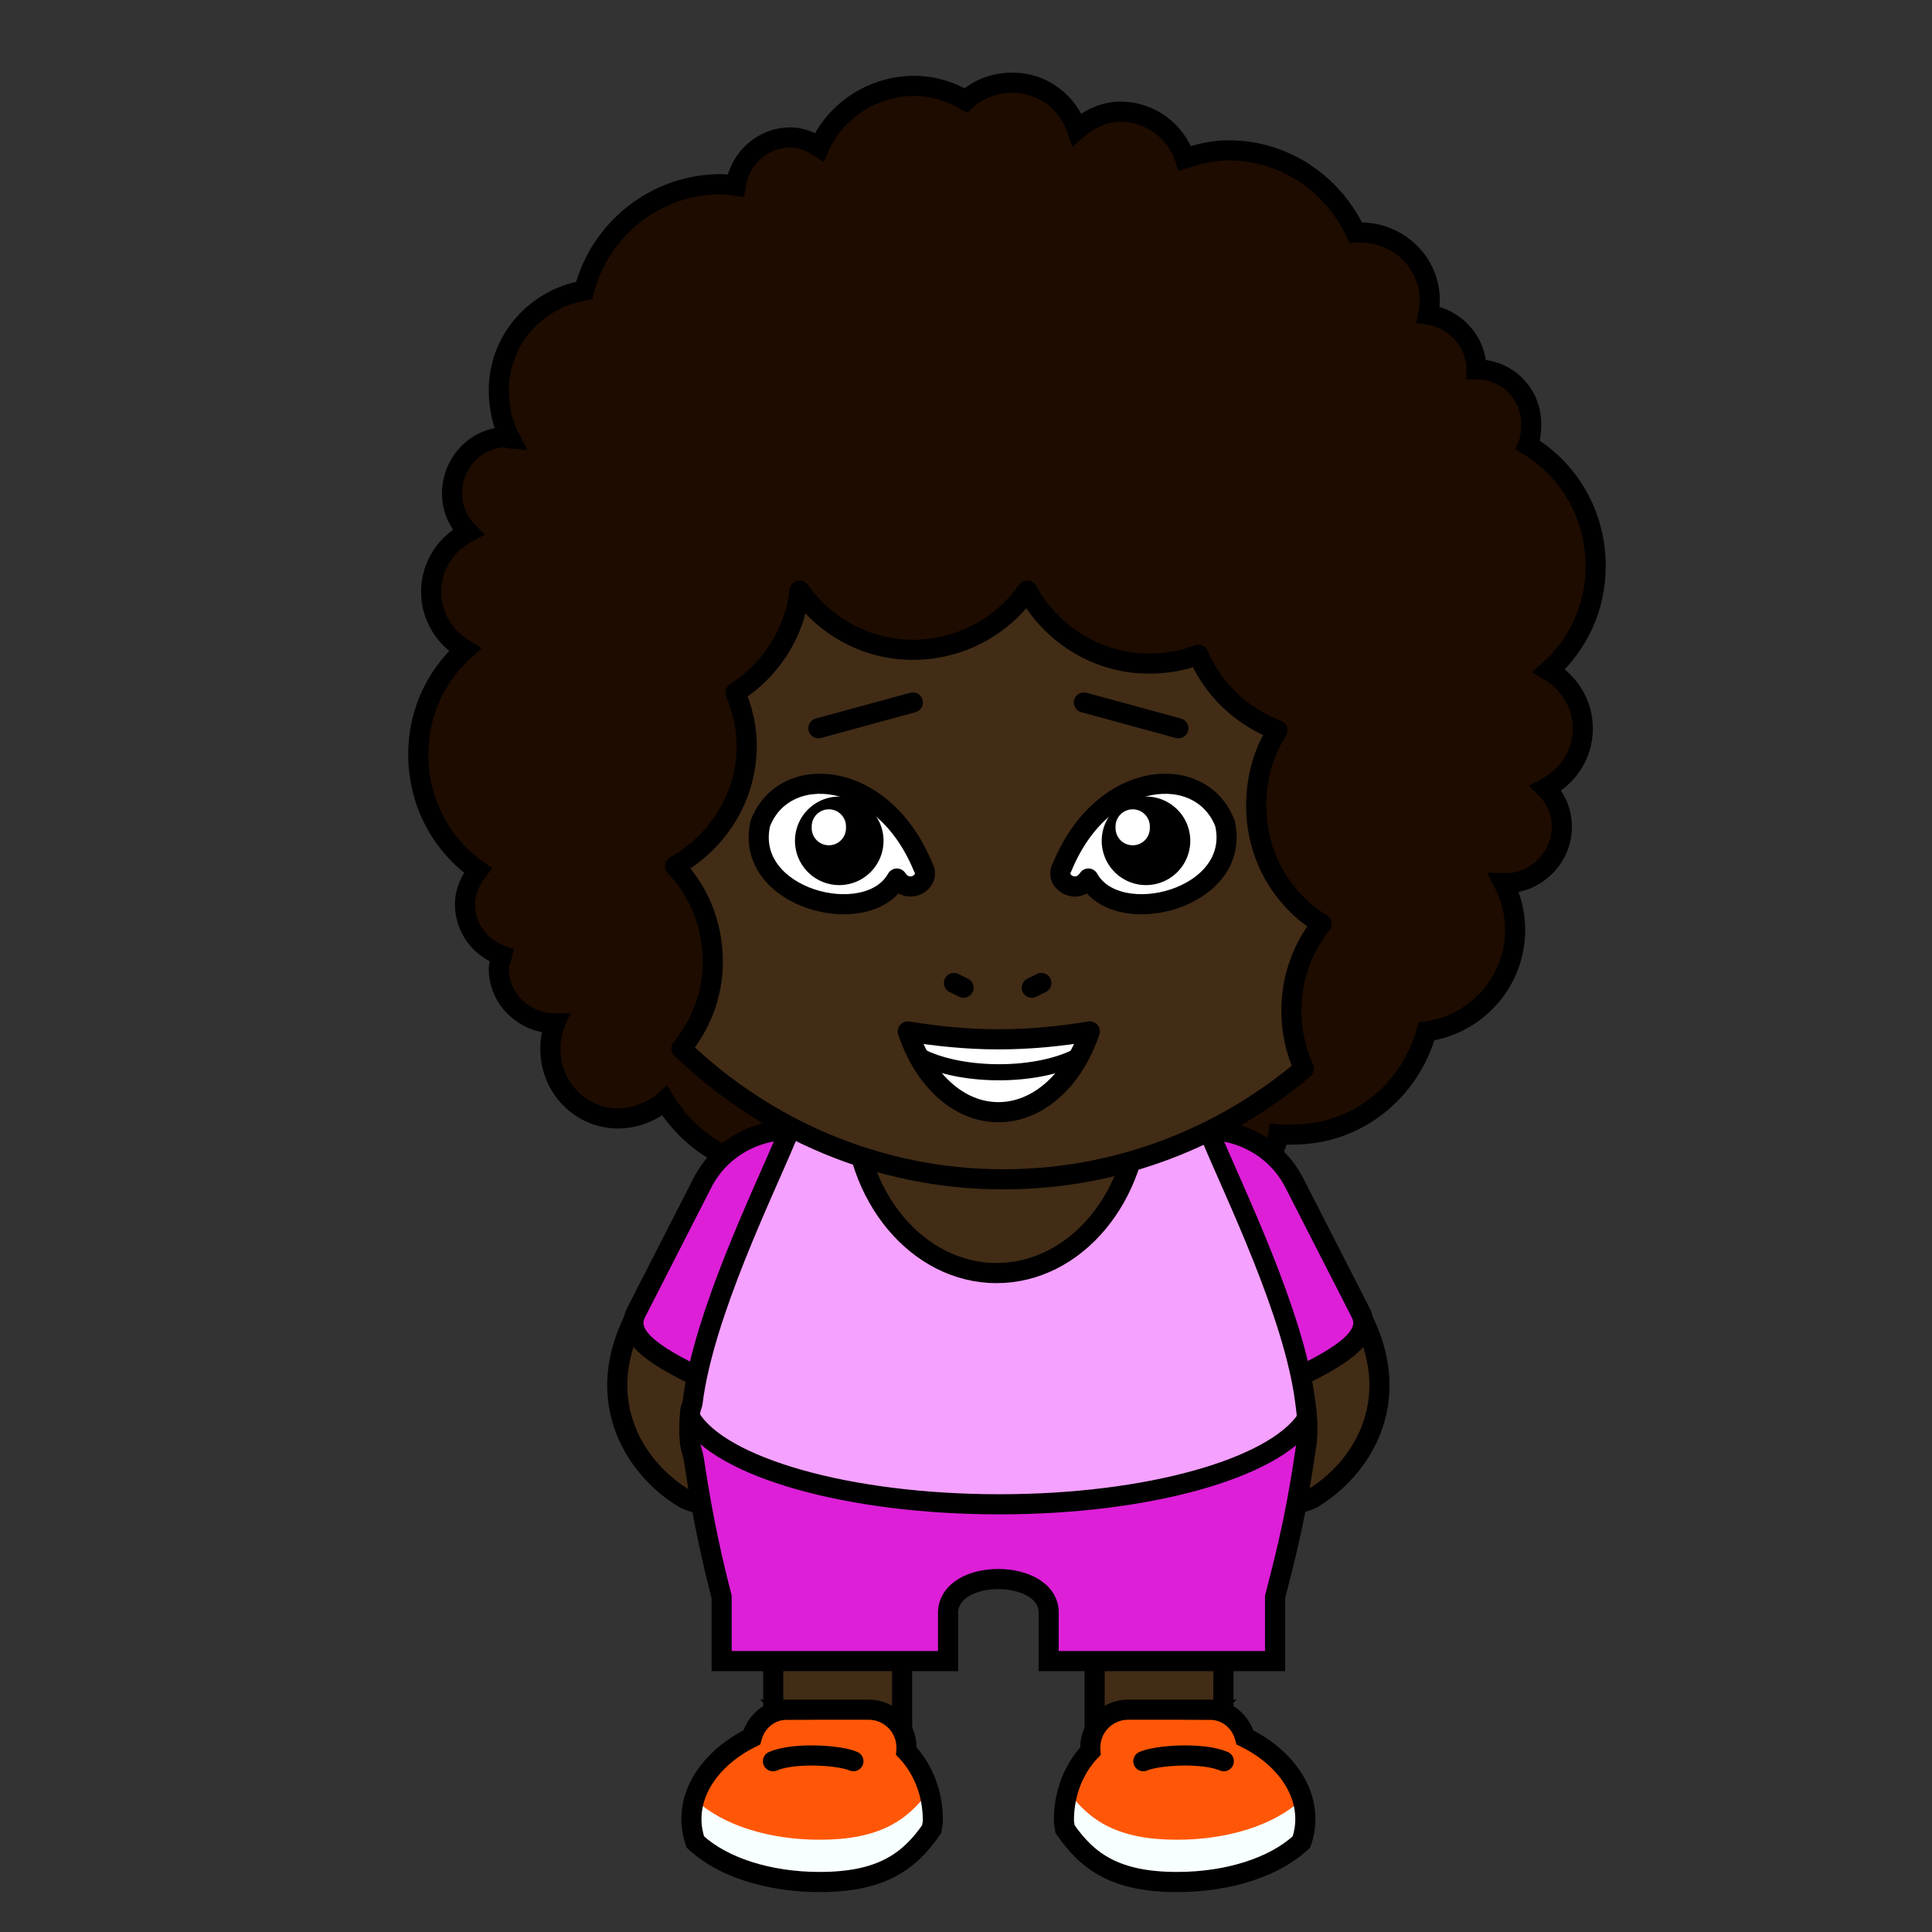 <?xml version="1.0" encoding="UTF-8" standalone="no"?>
<!-- Created with Inkscape (http://www.inkscape.org/) -->

<svg
 xmlns:dc="http://purl.org/dc/elements/1.1/"
 xmlns:cc="http://creativecommons.org/ns#"
 xmlns:rdf="http://www.w3.org/1999/02/22-rdf-syntax-ns#"
 xmlns:svg="http://www.w3.org/2000/svg"
 xmlns="http://www.w3.org/2000/svg"
 version="1.0"
 width="100%"
 height="100%"
 viewBox="0 0 48 48"
 id="svg2383">
<rect x="0" y="0" width="48" height="48" fill="#333333" stroke="none"/>
<defs
 id="defs2385" />
<rect
 width="3.201"
 height="3.574"
 rx="0"
 ry="0"
 x="-30.396"
 y="39.592"
 transform="scale(-1,1)"
 id="rect4569"
 style="color:#000000;fill:#422c16;fill-opacity:1;fill-rule:evenodd;stroke:#000000;stroke-width:0.5;stroke-linecap:round;stroke-linejoin:miter;stroke-miterlimit:4;stroke-opacity:1;stroke-dasharray:none;stroke-dashoffset:0;marker:none;visibility:visible;display:inline;overflow:visible;enable-background:accumulate" />
<path
 d="m 30.056,42.478 c 0.431,0 0.767,0.292 0.875,0.687 0.888,0.438 1.5,1.187 1.5,2.031 0,0.196 -0.034,0.38 -0.094,0.562 -0.01,0.009 -0.021,0.022 -0.031,0.031 -0.661,0.602 -1.793,0.969 -3.062,0.969 -1.523,0 -2.223,-0.5 -2.781,-1.312 -0.009,-0.072 -0.031,-0.145 -0.031,-0.219 0,-0.654 0.231,-1.268 0.656,-1.719 -0.004,-0.033 0,-0.06 0,-0.094 0,-0.517 0.42,-0.937 0.938,-0.937 l 2.031,0 z"
 id="path4572"
 style="color:#000000;fill:#ff5707;fill-opacity:1;fill-rule:evenodd;stroke:none;stroke-width:0.5;marker:none;visibility:visible;display:inline;overflow:visible;enable-background:accumulate" />
<path
 d="m 26.524,44.489 c 0.548,0.756 1.256,1.219 2.719,1.219 1.269,0 2.402,-0.367 3.062,-0.969 0.01,-0.009 0.021,-0.022 0.031,-0.031 0.047,0.16 0.094,0.331 0.094,0.5 0,0.196 -0.034,0.38 -0.094,0.562 -0.01,0.009 -0.021,0.022 -0.031,0.031 -0.661,0.602 -1.793,0.969 -3.062,0.969 -1.523,0 -2.223,-0.5 -2.781,-1.312 -0.009,-0.072 -0.031,-0.145 -0.031,-0.219 0,-0.256 0.025,-0.514 0.094,-0.75 z"
 id="path4574"
 style="color:#000000;fill:#f8ffff;fill-opacity:1;fill-rule:evenodd;stroke:none;stroke-width:0.5;marker:none;visibility:visible;display:inline;overflow:visible;enable-background:accumulate" />
<path
 d="m 30.056,42.478 c 0.431,0 0.767,0.292 0.875,0.687 0.888,0.438 1.5,1.187 1.5,2.031 0,0.196 -0.034,0.38 -0.094,0.562 -0.01,0.009 -0.021,0.022 -0.031,0.031 -0.661,0.602 -1.793,0.969 -3.062,0.969 -1.523,0 -2.223,-0.5 -2.781,-1.312 -0.009,-0.072 -0.031,-0.145 -0.031,-0.219 0,-0.654 0.231,-1.268 0.656,-1.719 -0.004,-0.033 0,-0.06 0,-0.094 0,-0.517 0.42,-0.937 0.938,-0.937 l 2.031,0 z"
 id="path4576"
 style="color:#000000;fill:none;stroke:#000000;stroke-width:0.5;stroke-linecap:round;stroke-linejoin:miter;stroke-miterlimit:4;stroke-opacity:1;stroke-dasharray:none;stroke-dashoffset:0;marker:none;visibility:visible;display:inline;overflow:visible;enable-background:accumulate" />
<path
 d="m 30.405,43.757 c -0.528,-0.226 -1.66,-0.151 -1.999,0"
 id="path4578"
 style="fill:none;stroke:#000000;stroke-width:0.5;stroke-linecap:round;stroke-linejoin:miter;stroke-miterlimit:4;stroke-opacity:1;stroke-dasharray:none;display:inline" />
<rect
 width="3.201"
 height="3.574"
 rx="0"
 ry="0"
 x="19.212"
 y="39.592"
 id="rect4539"
 style="color:#000000;fill:#422c16;fill-opacity:1;fill-rule:evenodd;stroke:#000000;stroke-width:0.5;stroke-linecap:round;stroke-linejoin:miter;stroke-miterlimit:4;stroke-opacity:1;stroke-dasharray:none;stroke-dashoffset:0;marker:none;visibility:visible;display:inline;overflow:visible;enable-background:accumulate" />
<path
 d="m 25.157,2.054 c -0.449,0 -0.856,0.156 -1.16,0.44 -0.376,-0.218 -0.815,-0.36 -1.28,-0.36 -1.044,0 -1.966,0.622 -2.361,1.521 -0.216,-0.14 -0.444,-0.24 -0.72,-0.24 -0.695,0 -1.263,0.532 -1.361,1.201 -0.118,-0.012 -0.239,-0.04 -0.36,-0.04 -1.636,0 -3.013,1.126 -3.401,2.641 -1.2,0.208 -2.121,1.222 -2.121,2.481 0,0.427 0.094,0.847 0.28,1.201 -0.028,-0.002 -0.051,-0.04 -0.08,-0.04 -0.763,0 -1.361,0.637 -1.361,1.401 0,0.382 0.15,0.71 0.4,0.96 -0.541,0.285 -0.92,0.827 -0.92,1.481 0,0.622 0.341,1.144 0.84,1.441 -0.719,0.643 -1.16,1.562 -1.16,2.601 0,1.191 0.573,2.247 1.481,2.881 -0.179,0.233 -0.32,0.524 -0.32,0.84 0,0.601 0.384,1.09 0.92,1.281 -0.024,0.102 -0.08,0.21 -0.08,0.32 0,0.763 0.637,1.361 1.401,1.361 -0.086,0.204 -0.12,0.405 -0.12,0.64 0,0.939 0.741,1.721 1.681,1.721 0.431,0 0.861,-0.176 1.16,-0.44 0.615,1.017 1.727,1.721 3.001,1.721 0.365,0 0.709,-0.096 1.04,-0.2 0.227,0.673 0.891,1.161 1.641,1.161 0.387,0 0.714,-0.182 1,-0.4 0.585,0.438 1.294,0.72 2.081,0.72 0.242,0 0.452,-0.033 0.68,-0.08 0.392,0.246 0.864,0.4 1.361,0.4 1.044,0 1.965,-0.623 2.361,-1.521 0.216,0.14 0.444,0.24 0.72,0.24 0.695,0 1.263,-0.532 1.361,-1.201 0.118,0.012 0.239,0 0.36,0 1.609,0 2.907,-1.084 3.321,-2.561 1.24,-0.174 2.201,-1.233 2.201,-2.521 0,-0.415 -0.104,-0.814 -0.28,-1.161 0.014,4.12e-4 0.026,0 0.04,0 0.763,0 1.401,-0.637 1.401,-1.401 0,-0.382 -0.15,-0.71 -0.4,-0.96 0.541,-0.285 0.92,-0.827 0.92,-1.481 0,-0.622 -0.341,-1.144 -0.84,-1.441 0.719,-0.643 1.16,-1.562 1.16,-2.601 0,-1.275 -0.663,-2.387 -1.681,-3.001 0.061,-0.156 0.08,-0.343 0.08,-0.52 0,-0.763 -0.597,-1.361 -1.361,-1.361 0,-0.695 -0.532,-1.264 -1.2,-1.361 0.023,-0.111 0.04,-0.243 0.04,-0.36 0,-0.939 -0.781,-1.681 -1.721,-1.681 -0.039,0 -0.082,-0.003 -0.12,0 -0.559,-1.198 -1.753,-2.041 -3.161,-2.041 -0.379,0 -0.738,0.089 -1.08,0.2 -0.228,-0.671 -0.853,-1.161 -1.601,-1.161 -0.419,0 -0.784,0.189 -1.08,0.44 -0.228,-0.671 -0.853,-1.161 -1.601,-1.161 z"
 id="path3754-0"
 style="fill:#1e0c00;fill-opacity:1;fill-rule:evenodd;stroke:#000000;stroke-width:0.5;stroke-linecap:round;stroke-linejoin:miter;stroke-miterlimit:4;stroke-opacity:1;stroke-dasharray:none;stroke-dashoffset:0;marker:none;visibility:visible;display:inline;overflow:visible;enable-background:accumulate" />
<path
 d="m 29.599,34.881 0.785,1.47 c 0.479,0.897 1.405,1.28 2.231,0.872 1.182,-0.715 2.244,-2.333 1.285,-4.358 -0.206,-0.382 -4.301,2.016 -4.301,2.016 z"
 id="path3537-21"
 style="fill:#422c16;fill-opacity:1;fill-rule:evenodd;stroke:#000000;stroke-width:0.5;stroke-linecap:butt;stroke-linejoin:miter;stroke-miterlimit:4;stroke-opacity:1;stroke-dasharray:none;stroke-dashoffset:0;marker:none;visibility:visible;display:inline;overflow:visible;enable-background:accumulate" />
<path
 d="m 31.983,34.341 c -1.209,0.568 -2.167,1.054 -2.54,0.325 l -1.653,-3.233 c -0.594,-1.163 -0.1,-2.556 1.109,-3.124 1.209,-0.568 2.661,-0.089 3.255,1.074 l 1.653,3.233 c 0.323,0.632 -0.616,1.157 -1.824,1.725 z"
 id="path4398-3"
 style="fill:#dd1fd8;fill-opacity:1;stroke:#000000;stroke-width:0.5;stroke-linecap:round;stroke-linejoin:miter;stroke-miterlimit:4;stroke-opacity:1;stroke-dashoffset:0;marker:none;visibility:visible;display:inline;overflow:visible;enable-background:accumulate" />
<path
 d="m 20.009,34.881 -0.785,1.47 c -0.479,0.897 -1.405,1.28 -2.231,0.872 -1.182,-0.715 -2.244,-2.333 -1.285,-4.358 0.206,-0.382 4.301,2.016 4.301,2.016 z"
 id="path4453"
 style="fill:#422c16;fill-opacity:1;fill-rule:evenodd;stroke:#000000;stroke-width:0.5;stroke-linecap:butt;stroke-linejoin:miter;stroke-miterlimit:4;stroke-opacity:1;stroke-dasharray:none;stroke-dashoffset:0;marker:none;visibility:visible;display:inline;overflow:visible;enable-background:accumulate" />
<path
 d="m 17.625,34.341 c 1.209,0.568 2.167,1.054 2.54,0.325 l 1.653,-3.233 c 0.594,-1.163 0.1,-2.556 -1.109,-3.124 -1.209,-0.568 -2.661,-0.089 -3.255,1.074 l -1.653,3.233 c -0.323,0.632 0.616,1.157 1.824,1.725 z"
 id="path4458"
 style="fill:#dd1fd8;fill-opacity:1;stroke:#000000;stroke-width:0.5;stroke-linecap:round;stroke-linejoin:miter;stroke-miterlimit:4;stroke-opacity:1;stroke-dashoffset:0;marker:none;visibility:visible;display:inline;overflow:visible;enable-background:accumulate" />
<path
 d="m 21.709,27.051 c -1.228,0.049 -1.795,0.301 -2.188,1.25 -0.535,1.293 -2.042,4.357 -2.312,6.531 -0.012,0.094 -0.056,0.159 -0.062,0.25 -0.026,0.275 -0.031,0.548 0,0.781 0.02,0.149 0.073,0.266 0.094,0.406 0.231,1.567 0.491,2.633 0.688,3.406 l 0,1.594 5.625,0 0,-1.188 c 0,-1.149 2.525,-1.118 2.5,0 l 0,1.188 5.625,0 0,-1.594 c 0.197,-0.773 0.487,-1.839 0.719,-3.406 0.022,-0.151 0.041,-0.245 0.062,-0.406 0.031,-0.233 0.026,-0.507 0,-0.781 -0.008,-0.092 -0.019,-0.155 -0.031,-0.25 -0.27,-2.174 -1.777,-5.238 -2.312,-6.531 -0.471,-1.139 -1.193,-1.261 -3.031,-1.25 -0.613,0.004 -1.342,0 -2.25,0 l -0.062,0 c -1.362,0 -2.325,-0.029 -3.062,0 z"
 id="path4592-8-48"
 style="color:#000000;fill:#dd1fd8;fill-opacity:1;stroke:none;stroke-width:0.5;marker:none;visibility:visible;display:inline;overflow:visible;enable-background:accumulate" />
<path
 d="m 21.684,27.054 c -1.228,0.049 -1.767,0.296 -2.16,1.244 -0.535,1.293 -2.073,4.34 -2.343,6.515 -0.012,0.094 -0.03,0.202 -0.037,0.293 -0.004,0.039 0.002,0.071 0,0.11 0.731,1.234 3.904,2.159 7.687,2.159 3.7,0 6.796,-0.892 7.614,-2.086 -0.004,-0.064 0.006,-0.118 0,-0.183 -0.008,-0.092 -0.025,-0.198 -0.037,-0.293 -0.27,-2.174 -1.771,-5.222 -2.306,-6.515 -0.471,-1.139 -1.163,-1.255 -3.002,-1.244 -0.613,0.004 -1.362,0 -2.27,0 l -0.073,0 c -1.362,0 -2.338,-0.029 -3.075,0 z"
 id="path4594-3-3"
 style="color:#000000;fill:#f5a1ff;fill-opacity:1;fill-rule:evenodd;stroke:none;stroke-width:0.5;marker:none;visibility:visible;display:inline;overflow:visible;enable-background:accumulate" />
<path
 d="m 21.245,27.09 1.2e-4,0 c -0.006,0.1 -0.037,0.191 -0.037,0.293 0,2.34 1.59,4.246 3.551,4.246 1.961,0 3.551,-1.906 3.551,-4.246 0,-0.102 -0.031,-0.193 -0.037,-0.293"
 id="path4604-9-7"
 style="color:#000000;fill:#422c16;fill-opacity:1;stroke:#000000;stroke-width:0.5;stroke-linecap:round;stroke-linejoin:round;stroke-miterlimit:4;stroke-opacity:1;stroke-dasharray:none;stroke-dashoffset:0;marker:none;visibility:visible;display:inline;overflow:visible;enable-background:accumulate" />
<path
 d="m 17.145,35.215 c 0.731,1.234 3.904,2.159 7.687,2.159 3.7,0 6.796,-0.892 7.614,-2.086"
 id="path4602-8-68"
 style="color:#000000;fill:none;stroke:#000000;stroke-width:0.5;stroke-opacity:1;marker:none;visibility:visible;display:inline;overflow:visible;enable-background:accumulate" />
<path
 d="m 21.709,27.051 c -1.228,0.049 -1.795,0.301 -2.188,1.25 -0.535,1.293 -2.042,4.357 -2.312,6.531 -0.012,0.094 -0.056,0.159 -0.062,0.25 -0.026,0.275 -0.031,0.548 0,0.781 0.02,0.149 0.073,0.266 0.094,0.406 0.231,1.567 0.491,2.633 0.688,3.406 l 0,1.594 5.625,0 0,-1.188 c 0,-1.149 2.525,-1.118 2.5,0 l 0,1.188 5.625,0 0,-1.594 c 0.197,-0.773 0.487,-1.839 0.719,-3.406 0.022,-0.151 0.041,-0.245 0.062,-0.406 0.031,-0.233 0.026,-0.507 0,-0.781 -0.008,-0.092 -0.019,-0.155 -0.031,-0.25 -0.27,-2.174 -1.777,-5.238 -2.312,-6.531 -0.471,-1.139 -1.193,-1.261 -3.031,-1.25 -0.613,0.004 -1.342,0 -2.25,0 l -0.062,0 c -1.362,0 -2.325,-0.029 -3.062,0 z"
 id="path4378-9-6-2"
 style="color:#000000;fill:none;stroke:#000000;stroke-width:0.5;stroke-linecap:round;stroke-linejoin:miter;stroke-miterlimit:4;stroke-opacity:1;stroke-dasharray:none;stroke-dashoffset:0;marker:none;visibility:visible;display:inline;overflow:visible;enable-background:accumulate" />
<path
 d="m 19.865,14.676 c -0.119,1.07 -0.728,1.981 -1.594,2.531 0.168,0.408 0.281,0.844 0.281,1.312 0,1.298 -0.726,2.405 -1.781,3 0.591,0.622 0.938,1.449 0.938,2.375 0,0.826 -0.297,1.565 -0.781,2.156 2.082,1.996 4.888,3.25 8,3.25 2.848,0 5.451,-1.045 7.469,-2.75 -0.203,-0.434 -0.312,-0.925 -0.312,-1.438 0,-0.818 0.276,-1.563 0.75,-2.156 -0.988,-0.612 -1.625,-1.69 -1.625,-2.938 0,-0.694 0.181,-1.333 0.531,-1.875 -0.885,-0.336 -1.601,-1.006 -1.969,-1.875 -0.381,0.144 -0.788,0.219 -1.219,0.219 -1.31,0 -2.441,-0.741 -3.031,-1.812 -0.628,0.89 -1.671,1.469 -2.844,1.469 -1.166,0 -2.183,-0.587 -2.812,-1.469 z"
 id="path4367-2"
 style="fill:#422c16;fill-opacity:1;fill-rule:evenodd;stroke:#000000;stroke-width:0.5;stroke-linecap:round;stroke-linejoin:round;stroke-miterlimit:4;stroke-opacity:1;stroke-dasharray:none;stroke-dashoffset:0;marker:none;visibility:visible;display:inline;overflow:visible;enable-background:accumulate" />
<path
 d="m 18.892,20.455 c 0.577,-1.516 3.031,-1.371 4.041,1.083 0.217,0.361 -0.361,0.722 -0.65,0.289 -0.722,1.299 -3.825,0.505 -3.392,-1.371 z"
 id="path3443-0"
 style="fill:#ffffff;fill-opacity:1;fill-rule:evenodd;stroke:#000000;stroke-width:0.5;stroke-linecap:round;stroke-linejoin:round;stroke-miterlimit:4;stroke-opacity:1;stroke-dasharray:none;stroke-dashoffset:0;marker:none;visibility:visible;display:inline;overflow:visible;enable-background:accumulate" />
<path
 d="m 18.359,27.445 a 1.1,1.1 0 1 1 -2.2,0 1.1,1.1 0 1 1 2.2,0 z"
 transform="translate(3.592,-6.555)"
 id="path3446-0"
 style="fill:#000000;fill-opacity:1;fill-rule:evenodd;stroke:none;stroke-width:0.5;marker:none;visibility:visible;display:inline;overflow:visible;enable-background:accumulate" />
<path
 d="m 30.432,20.455 c -0.577,-1.516 -3.031,-1.371 -4.041,1.083 -0.216,0.361 0.361,0.722 0.65,0.289 0.722,1.299 3.825,0.505 3.392,-1.371 z"
 id="path3448-5"
 style="fill:#ffffff;fill-opacity:1;fill-rule:evenodd;stroke:#000000;stroke-width:0.5;stroke-linecap:round;stroke-linejoin:round;stroke-miterlimit:4;stroke-opacity:1;stroke-dasharray:none;stroke-dashoffset:0;marker:none;visibility:visible;display:inline;overflow:visible;enable-background:accumulate" />
<path
 d="m 18.359,27.445 a 1.1,1.1 0 1 1 -2.2,0 1.1,1.1 0 1 1 2.2,0 z"
 transform="matrix(-1,0,0,1,45.731,-6.555)"
 id="path3450-9"
 style="fill:#000000;fill-opacity:1;fill-rule:evenodd;stroke:none;stroke-width:0.5;marker:none;visibility:visible;display:inline;overflow:visible;enable-background:accumulate" />
<path
 d="m 17.369,27.065 a 0.426,0.426 0 1 1 -0.851,0 0.426,0.426 0 1 1 0.851,0 z"
 transform="translate(3.649,-6.511)"
 id="path3452-1"
 style="fill:#ffffff;fill-opacity:1;fill-rule:evenodd;stroke:none;stroke-width:0.5;marker:none;visibility:visible;display:inline;overflow:visible;enable-background:accumulate" />
<path
 d="m 17.369,27.065 a 0.426,0.426 0 1 1 -0.851,0 0.426,0.426 0 1 1 0.851,0 z"
 transform="translate(11.198,-6.511)"
 id="path3454-42"
 style="fill:#ffffff;fill-opacity:1;fill-rule:evenodd;stroke:none;stroke-width:0.5;marker:none;visibility:visible;display:inline;overflow:visible;enable-background:accumulate" />
<path
 d="m 22.553,25.626 c 0.398,1.188 1.251,2.006 2.252,2.006 1.001,0 1.872,-0.818 2.27,-2.006 -0.714,0.116 -1.476,0.196 -2.27,0.196 -0.794,0 -1.538,-0.08 -2.252,-0.196 z"
 id="path3754-34-8"
 style="color:#000000;fill:#ffffff;fill-opacity:1;fill-rule:evenodd;stroke:#000000;stroke-width:0.5;stroke-linecap:round;stroke-linejoin:round;stroke-miterlimit:4;stroke-opacity:1;stroke-dasharray:none;stroke-dashoffset:0;marker:none;visibility:visible;display:inline;overflow:visible;enable-background:accumulate" />
<path
 d="m 22.845,26.236 c 0.978,0.512 2.789,0.551 3.865,0.039"
 id="path3759-6-5"
 style="fill:none;stroke:#000000;stroke-width:0.4;stroke-linecap:butt;stroke-linejoin:miter;stroke-miterlimit:4;stroke-opacity:1;stroke-dasharray:none;display:inline" />
<path
 d="m 23.701,24.422 0.238,0.118"
 id="path3231-0"
 style="fill:none;stroke:#000000;stroke-width:0.5;stroke-linecap:round;stroke-linejoin:miter;stroke-miterlimit:4;stroke-opacity:1;stroke-dasharray:none;display:inline" />
<path
 d="m 25.872,24.422 -0.238,0.118"
 id="path3233-8"
 style="fill:none;stroke:#000000;stroke-width:0.5;stroke-linecap:round;stroke-linejoin:miter;stroke-miterlimit:4;stroke-opacity:1;stroke-dasharray:none;display:inline" />
<path
 d="m 20.333,18.093 2.347,-0.64"
 id="path4535"
 style="fill:none;stroke:#000000;stroke-width:0.5;stroke-linecap:round;stroke-linejoin:miter;stroke-miterlimit:4;stroke-opacity:1;stroke-dasharray:none;display:inline" />
<path
 d="m 29.276,18.093 -2.347,-0.64"
 id="path4537"
 style="fill:none;stroke:#000000;stroke-width:0.5;stroke-linecap:round;stroke-linejoin:miter;stroke-miterlimit:4;stroke-opacity:1;stroke-dasharray:none;display:inline" />
<path
 d="m 19.553,42.478 c -0.431,0 -0.767,0.292 -0.875,0.687 -0.888,0.438 -1.5,1.187 -1.5,2.031 0,0.196 0.034,0.38 0.094,0.562 0.01,0.009 0.021,0.022 0.031,0.031 0.661,0.602 1.793,0.969 3.062,0.969 1.523,0 2.223,-0.5 2.781,-1.312 0.009,-0.072 0.031,-0.145 0.031,-0.219 0,-0.654 -0.231,-1.268 -0.656,-1.719 0.004,-0.033 0,-0.06 0,-0.094 0,-0.517 -0.42,-0.937 -0.938,-0.937 l -2.031,0 z"
 id="path4550"
 style="color:#000000;fill:#ff5707;fill-opacity:1;fill-rule:evenodd;stroke:none;stroke-width:0.5;marker:none;visibility:visible;display:inline;overflow:visible;enable-background:accumulate" />
<path
 d="m 23.084,44.489 c -0.548,0.756 -1.256,1.219 -2.719,1.219 -1.269,0 -2.402,-0.367 -3.062,-0.969 -0.01,-0.009 -0.021,-0.022 -0.031,-0.031 -0.047,0.16 -0.094,0.331 -0.094,0.5 0,0.196 0.034,0.38 0.094,0.562 0.01,0.009 0.021,0.022 0.031,0.031 0.661,0.602 1.793,0.969 3.062,0.969 1.523,0 2.223,-0.5 2.781,-1.312 0.009,-0.072 0.031,-0.145 0.031,-0.219 0,-0.256 -0.025,-0.514 -0.094,-0.75 z"
 id="path4554"
 style="color:#000000;fill:#f8ffff;fill-opacity:1;fill-rule:evenodd;stroke:none;stroke-width:0.5;marker:none;visibility:visible;display:inline;overflow:visible;enable-background:accumulate" />
<path
 d="m 19.553,42.478 c -0.431,0 -0.767,0.292 -0.875,0.687 -0.888,0.438 -1.5,1.187 -1.5,2.031 0,0.196 0.034,0.38 0.094,0.562 0.01,0.009 0.021,0.022 0.031,0.031 0.661,0.602 1.793,0.969 3.062,0.969 1.523,0 2.223,-0.5 2.781,-1.312 0.009,-0.072 0.031,-0.145 0.031,-0.219 0,-0.654 -0.231,-1.268 -0.656,-1.719 0.004,-0.033 0,-0.06 0,-0.094 0,-0.517 -0.42,-0.937 -0.938,-0.937 l -2.031,0 z"
 id="path4542"
 style="color:#000000;fill:none;stroke:#000000;stroke-width:0.5;stroke-linecap:round;stroke-linejoin:miter;stroke-miterlimit:4;stroke-opacity:1;stroke-dasharray:none;stroke-dashoffset:0;marker:none;visibility:visible;display:inline;overflow:visible;enable-background:accumulate" />
<path
 d="m 19.204,43.757 c 0.528,-0.226 1.66,-0.151 1.999,0"
 id="path4565"
 style="fill:none;stroke:#000000;stroke-width:0.5;stroke-linecap:round;stroke-linejoin:miter;stroke-miterlimit:4;stroke-opacity:1;stroke-dasharray:none;display:inline" />
</svg>
